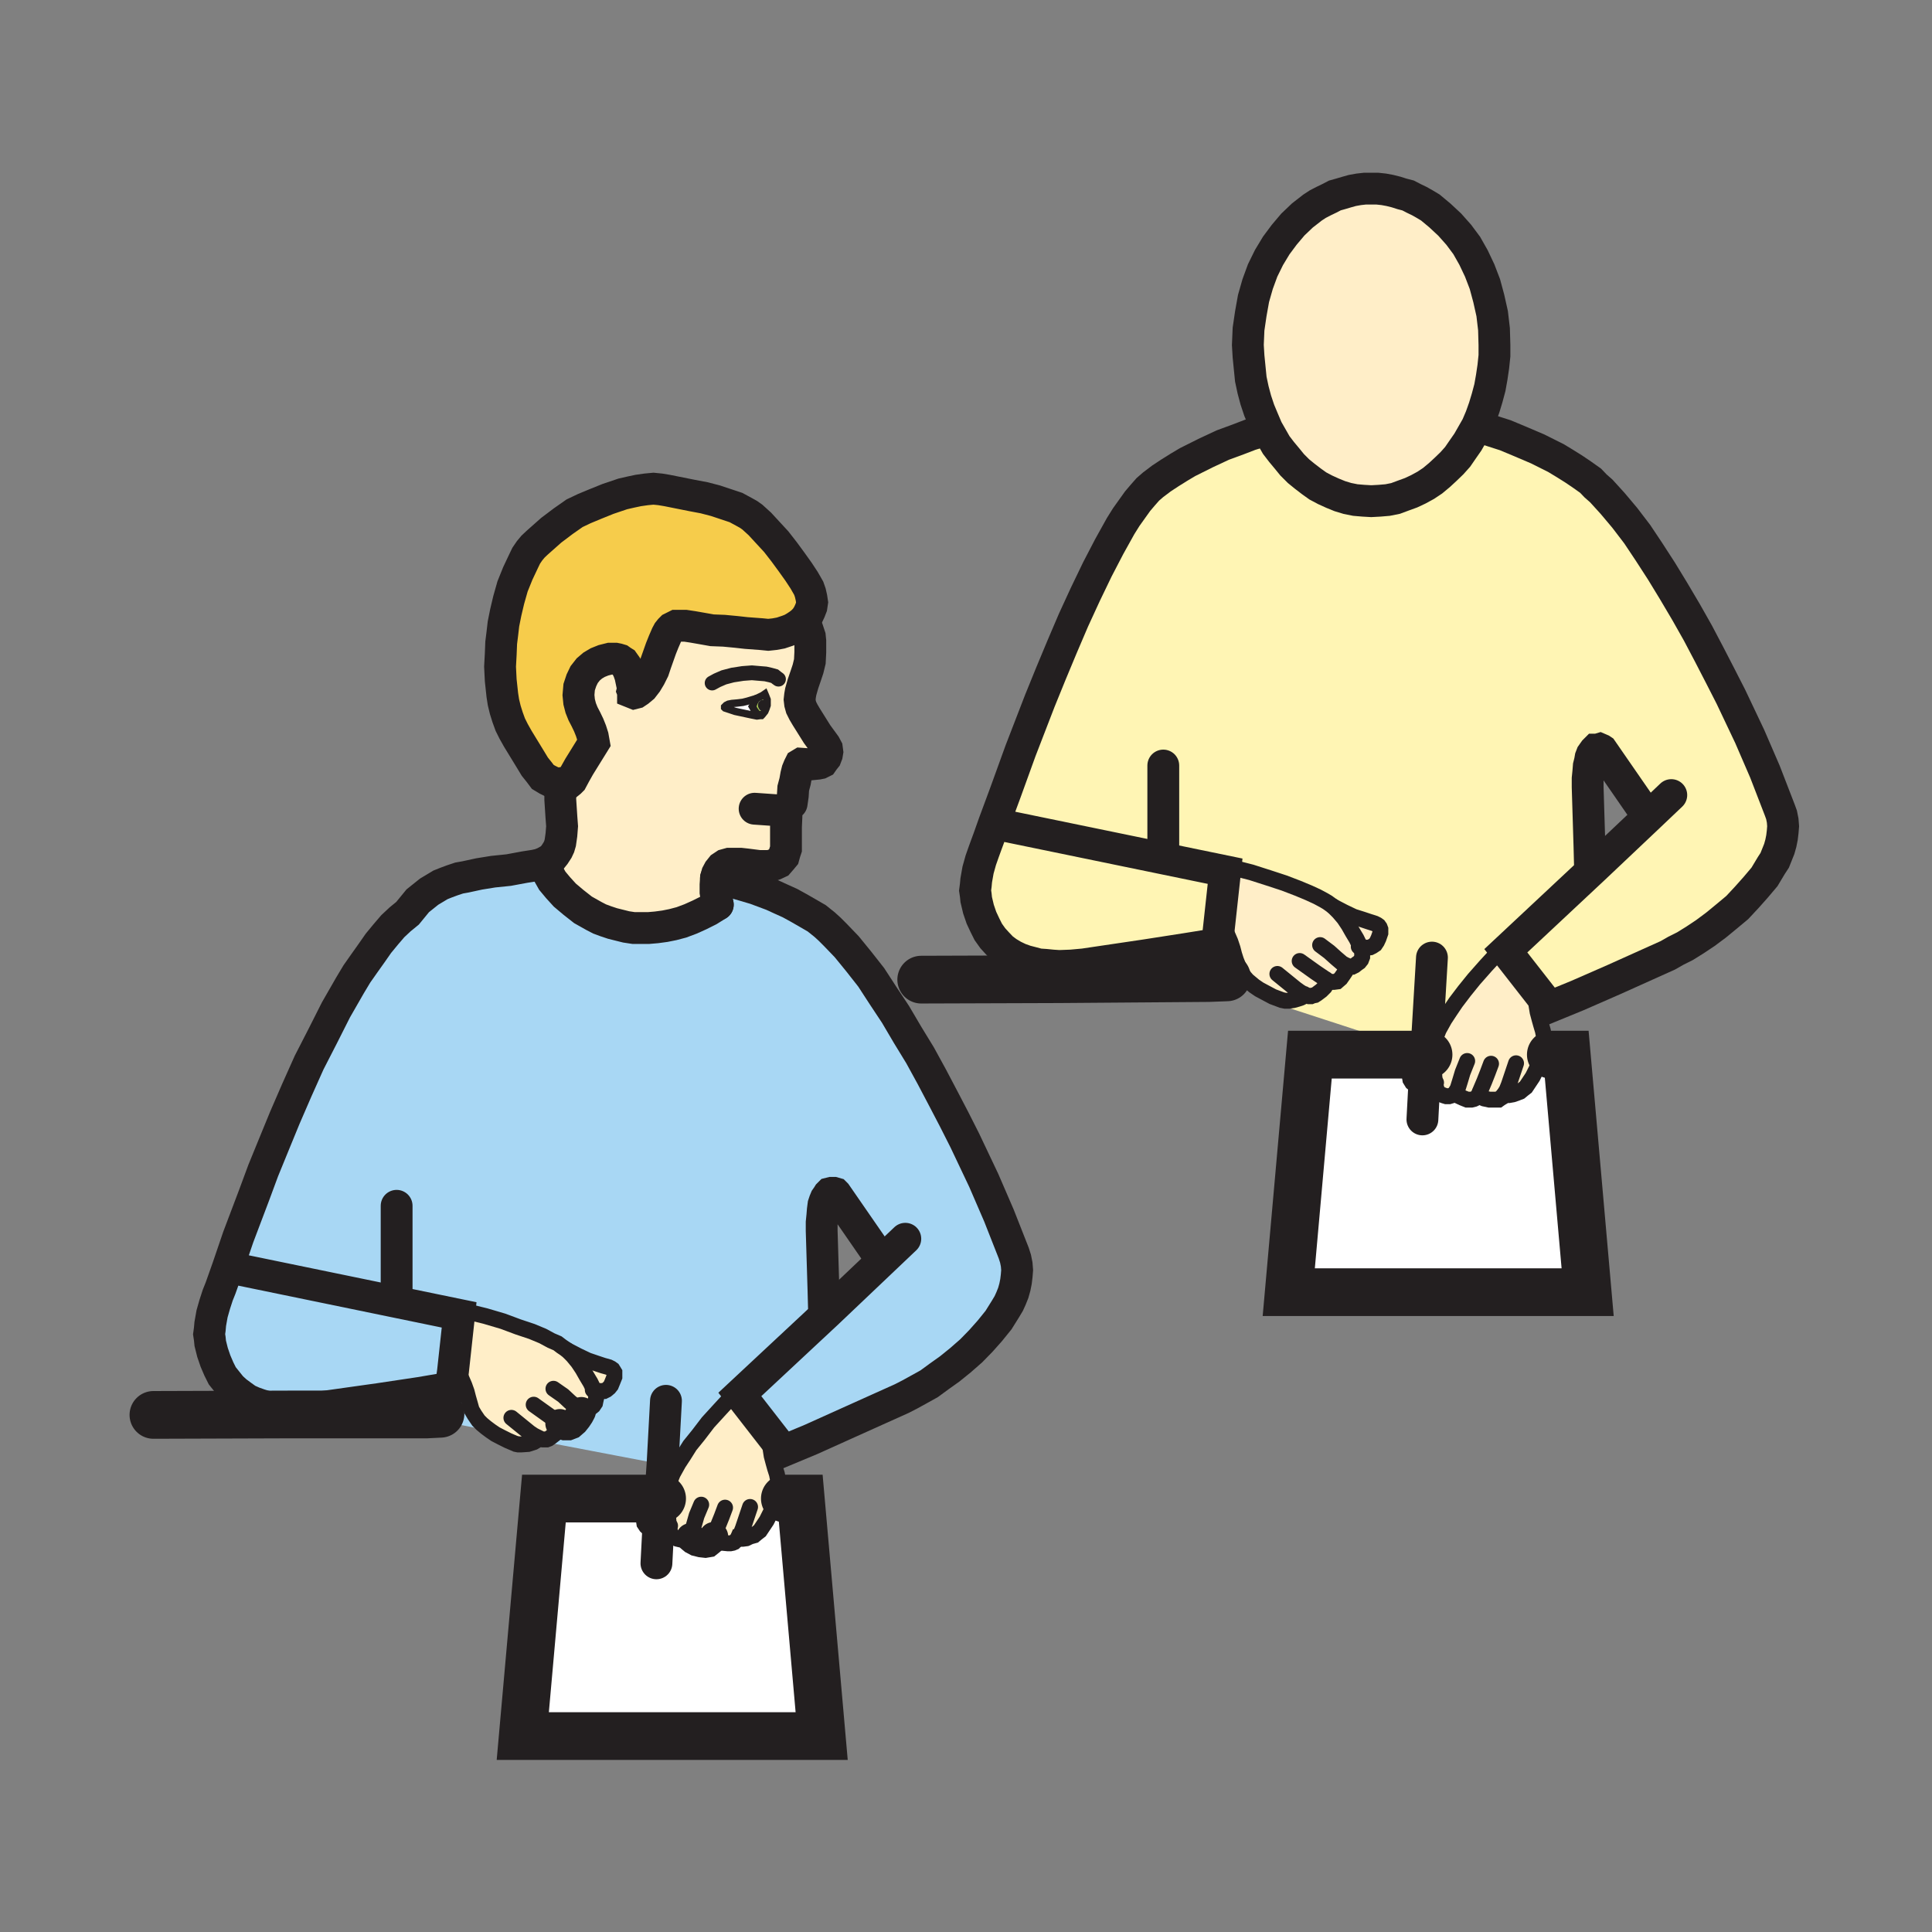 <svg id="Layer_1" xmlns="http://www.w3.org/2000/svg" viewBox="0 0 850 850" width="850" height="850"><rect x="0" y="0" width="850" height="850" fill="#808080" stroke="none"/><style>.st0{fill:#a8d7f4}.st1{fill:#ffeec8}.st2{fill:#fff5b4}.st3{fill:#fff}.st4{fill:#f6cc4b}.st5{fill:#abd150}.st6{fill:#231f20}.st10,.st11,.st12,.st7,.st8,.st9{fill:none;stroke:#231f20;stroke-width:14;stroke-linecap:round;stroke-miterlimit:10}.st10,.st11,.st12,.st8,.st9{stroke-width:7}.st10,.st11,.st12,.st9{stroke-width:21}.st10,.st11,.st12{stroke-width:12.75}.st11,.st12{stroke-width:3.25}.st12{stroke-width:6.5}</style><path class="st0" d="M246.8 626.5l.8.5 1 .3h1.5l1.3-.5 1.5-1.3 1.3-1.5 1-1.5.8-1.5.3-.8.8.3 1.3-.3 1-.3 1-.8 1-.8.8-1.3.3-1 .3-1.3v-1l-.8-2.3 1.5.3h2.8l1-.5 1.3-1 .8-1 .8-1.8.8-2v-2l-.3-.5-.5-.8-.8-.5-1-.5-2.5-.8-3-1-3.8-1.3-4.3-2-4.8-2.5-2.5-1.8-1.8-1.3-2.8-1.3-3.8-2-4.8-2-6-2-6.8-2.5-7.8-2.3-9-2.3-2.5 1.8-99.7-19.8-2.3-.5 4.5-13.3 7-18.5 4-10.8 4.8-11.5 4.8-11.8 5.3-12 5.5-12.3 6-11.8 5.8-11.5 6.3-10.8 3-5 3.3-4.8 3.3-4.5 3-4.3 3.3-4 3-3.5 3.3-3 3.3-2.8 4.5-5.5 2.5-2 2.5-2 2.5-1.5 2.5-1.5 2.5-1 2.8-1 3-1 2.8-.5 6-1.3 6.3-1 6.8-.8 7-1.3 4.5-.8 2.3-.5 2-.8.3.5v1l.3 1 1.3 2.5 1.8 3 2.5 3 3 3.3 3.8 3.3 4.3 3.3 4.8 2.8 2.5 1.3 2.8 1 3 1 2.8.8 3.3.8 3.3.5h6.6l3.5-.3 3.8-.5 3.5-.8 3.8-1 4-1.5 4-1.8 4-2 4-2.5-.5-2.5-.5-3v-3.3l.3-3 5.3 1.3 5.3 1.5 6.8 2 7.5 2.8 3.8 1.8 4 1.8 4 2.3 4 2.3 3.8 2.3 3.5 2.8 2.3 2 2.5 2.5 5 5.3 5.3 6.5 5.5 7 5.3 8 5.5 8.3 5.3 9 5.5 9 5.3 9.5 5 9.5 4.8 9.3 4.8 9.3 8.3 17.5 6.8 15.5 6.5 16.5.8 2.5.5 2.5.3 2.5-.3 2.5-.3 2.5-.5 2.5-.8 2.5-1 2.5-1 2.3-1.5 2.5-3 4.8-3.8 4.8-4 4.5-4.3 4.3-4.8 4.3-4.8 3.8-4.5 3.3-4.5 3.3-4.5 2.5-4 2.3-3.5 1.8L373 626l-16.3 7.3-12 5-4.3-5.5-15-19.3h-2.8l-6 6.5-5.3 5.8-4.3 5.5-3.8 4.8-2.8 4.3-2.3 3.5-2.5 4.5-1 2.5-2.3 4.3-2.3 3.5 1-14.5-55-10.5.5-.5v-.3l-.3-.3.8.5 1.3.3h1.8l.8-.3 1-.8 1.8-1.3 1.8-1.5.5-.8.5-.8v-1.4h.3zm117.5-49.2l24-22.8-.8-.8-19.8-28.5-.3-.3-.8-.3h-1l-.6.4-.5.5-.5.8-.8 1-.5 1.3-.5 1.5-.3 2.3-.3 2.5-.3 3v3.8l.8 26.3.3 7.5 1.9 1.8z"/><path class="st1" d="M332.8 307.3l-4 1.3-2 .5-2.5.3-2.3.3-1.5.3-1 .5-.5.5-.3.3v.3l.3.3 4.5 1.5 7 1.5 2.5.5 1.5-.3h.5l.3-.3 1.3-1.5.5-1.3.5-1.5v-2.8l-.8-1.8-.3-.8-1 .8-2.7 1.4zm-17.8 79l-.3 3v3.3l.5 3 .5 2.5-4 2.5-4 2-4 1.8-4 1.5-3.8 1-3.5.8-3.8.5-3.5.3h-6.4l-3.3-.5-3.3-.8-2.8-.8-3-1-2.8-1-2.5-1.3-4.8-2.8-4.3-3.3-3.8-3.3-3-3.3-2.5-3-1.8-3-.8-2.4-.3-1v-1l-.3-.5 1.8-1 1.5-1 1.3-1.5 1.3-2 .8-1.5.5-1.8.5-3.5.3-3.8-.3-4-.5-7.8v-3.5l.5-3.3h1.5l1.3-.3 1-.8.8-.8 1.5-2.8 1.8-3.3 6.5-10.5-.5-2.8-.8-2.5-1-2.5-1.3-2.5-1.3-2.5-1-2.5-.8-2.8-.3-3 .3-3.5 1-3 1.3-2.5 1.8-2.3 2-1.8 2.3-1.3 2.5-1 2.8-.8h2.6l1 .3 1 .3.8.5.8.5 1.3 1.8 1 2 .8 2.3 1.3 5.8-.3.8.3.5v.5l.5.3.8-.3 1.3-.8 1.8-1.5 1.8-2.3 1.5-2.5 1.5-3 1-3 2.3-6.5 1.3-3 1.3-3 .8-1.3.8-1 .8-.8 1-.5 1-.5h4.1l3.3.5 4 .8 4.5.8 5.3.3 5.3.5 4.5.5 6.8.5 3 .3 2.8-.3 2.8-.5 3-1 1.8-.8 1.8-1 1.5-1 1.3-1h.5l1.5 2.3.5 1 .5 1.5.5 1.5.3 2v5l-.3 4-.8 3.3-1 3-1.3 3.5-1 3.5-1.8 2.2-.3 1.8.3 1.8.5 1.8 1 2 1.3 2.3 4.8 7.5 3.5 4.8.8 1.5.3 1.5-.3 1.3-.5 1.3-.8 1-.8 1-1 .5-1 .3-3 .3-4.3-.3-.5.3-.5 1-.8 1.8-.5 2-.5 2.8-.8 3-.3 3.3-.5 3.5-2 3.3-.3 1v1.5l-.3 4.5v9.9l-.5 1.5-.5 1.8-1 1.3-1.3 1.5-1.8.8-2 .8H334l-5.5-.8-2.8-.3h-5l-1.8.5-1.5 1-1.3 1.5-.8 1.5-.3.9z"/><path class="st2" d="M539 383.3l-2.7 24.7-.8 7.3-13.7 2.2-18 2.8-27 4-5.5.5-5.3.2-3-.2-3-.3-3-.2-3-.8-2.7-.7-2.8-1-2.7-1.3-2.5-1.5-2.3-1.7-2.2-2.3-2-2.2-2-2.8-1.5-3-1.5-3.2-1.3-3.8-1-4.2-.2-2-.3-2 .3-2.3.2-2.2.8-4.5 1.2-4.3 1.3-3.7 1.2-3.3 1-2.7 2.3-6.5 2.2.5z"/><path class="st2" d="M725.3 359.3l-.8-.8-19.7-28.5-.3-.3-.8-.3-1 .3h-.7l-.5.5-.5.8-.8 1-.5 1.3-.3 1.8-.5 2-.3 2.5-.3 3v3.8l.8 26.3.3 7.8 1.8 1.8 24.1-23zm-146 78l2-1.5 1.5-1.5.5-.8.5-.8v-1.5l.8.5 1 .3h1.3l1.5-.3 1.5-1.3 1.3-1.8 1-1.5.8-1.5.3-.8.8.3h1.3l1-.5 1-.8 1-.8.8-1 .5-1.3v-2.3l-.8-2.3 1.5.3 1.3.3 1.5-.3 1-.5 1.3-.8.8-1.3.8-1.5.8-2.3v-1.8l-.9-.2-.5-.8-.8-.5-1-.5-2.5-.8-3-1-3.8-1.3-4.3-2-4.8-2.5-2.3-1.6-1.8-1-2.8-1.5-3.8-1.8-4.8-2-6-2.3-6.8-2.3-7.8-2.5-9-2.3-2.5 1.8-99.5-20.5-2.3-.5 5-13.5 6.8-18.5 8.5-22 4.8-11.8 5-12 5-11.8 5.3-11.3 5.3-11 5.3-10 5-9 2.5-4 2.5-3.5 2.5-3.5 2.3-2.8 2.3-2.5 2.3-2 3.8-2.8 3.8-2.5 4-2.5 3.8-2.3 8-4 7.5-3.5 6.8-2.5 5.3-2 4.8-1.5 2.8-1 2 3.5 2 3.5 2.3 3 2.5 3 2.3 2.8 2.8 2.8 2.8 2.3 3 2.3 2.8 2 3.3 1.8 3.3 1.5 3.3 1.3 3.3 1 3.5.8 3.5.3 3.5.3 3.8-.3 3.5-.3 3.5-.8 3.5-1.3 3.3-1.3 3.3-1.5 3.3-1.8 3-2 3-2.5 2.8-2.5 2.8-2.8 2.5-2.8 2.3-3.3 2.3-3.3 2-3.5 2-3.5 2.5.8 4.8 1.5 5.3 1.8 6.8 2.8 7.5 3.3 8 4 3.8 2.3 4 2.5 3.8 2.5 3.8 2.8 2.3 2.3 2.5 2.3 5 5.5 5.3 6.3 5.5 7.3 5.3 7.8 5.5 8.5 5.3 8.8 5.5 9.3 5.3 9.3 5 9.5 4.8 9.3 4.8 9.3 8.3 17.5 6.8 15.5 6.5 16.8.8 2.3.5 2.5.3 2.5-.3 2.5-.3 2.5-.5 2.5-.8 2.5-1 2.5-1 2.5-1.5 2.3-3 5-3.8 4.5-4 4.5-4.3 4.5-4.8 4-6.3 3.3-4.8 3.5-4.5 3-4.5 2.8-4 2-3.5 2L710 431l-16 7-12.3 5-4.3-5.5-15-19.3h-2.8l-6 6.5-5.3 6-4.3 5.3-3.8 5-2.8 4-2.3 3.5-2.1 4.5-1 2.5-2.3 4.3-2.3 3.5-.4.7h-15.3v-6l-48.5-15.8.8-2.3 1.5.3h1.5l2-.3 1.8-.5 1.5-.5 1-.5.8-.5v-.3l-.3-.3h.3l.8.3 1.3.5h.8l.8-.3 1-.3.5-.2z"/><path class="st3" d="M662 481.3l-.2.2.2.3h1.8l1.7-.3 1.5-.5 1.8-.7 1.2-1 1.3-1 3-4.5 2-4 1.5-3.3 1-2.5h10.5l9.2 104.5H567l9.3-104.5H627l-3.5 4.3-2.5 3.2-.5 1.3-.2 1 .2 1.2.8 1.3 1.5 1.2 1.2 1 1.3.5 1.2.3 1.3-.3 1.2-.5 1.3-.7 1-1 .7 2.2.3 1 .7.8 1 .7 1.3.5 1 .3h1.2l1-.3 1-.5.3-.2h1l1.2 1 1.5.7 2 .8h1.8l1.2-.3 1-.5.8-1 .5-.7.2.7.5.5.8.5.7.3 2.3.5h4l.7-.5.8-.5.7-1 .3-.5zM325 676.3l-.2.5h.2l.8.2h1l1.5-.2 1.7-.8 1.8-.5 1.2-1 1.3-1 3-4.5 2-4 1.5-3.2 1-2.8 3.5.3h7l9.2 104.5H230l9.3-104.5H290l-3.5 4.2-2.5 3-.5 1.3-.2 1.2.2 1.3.8 1.2 1.5 1.3 1.2.7 1.3.8h2.5l1.2-.5 1.3-1 1-1 .5 2.2.5 1 .7 1 1 .5 1 .5 1.3.3 1.2.2 1-.2 1-.5.3-.3h1l1.2 1 1.5.8 2 .5 1.8.2 1.2-.2 1-.8.8-.7.5-.8.2.8.5.5.8.5.7.2 2.3.3 2 .2h1l1-.2.7-.3.5-.5 1-1 .3-.7z"/><path class="st4" d="M278.5 303l-1.2-5.7-.8-2.3-1-2-1.2-1.7-.8-.5-.7-.5-1-.3-1-.2h-2.5l-2.8.7-2.5 1-2.2 1.3-2 1.7-1.8 2.3-1.2 2.5-1 3-.3 3.5.3 3 .7 2.7 1 2.5 1.3 2.5 1.2 2.5 1 2.5.8 2.5.5 2.8-6.5 10.5-1.8 3.2-1.5 2.8-.7.7-1 .8-1.3.2H247l-2-.2-2.2-.8-2-1-2-1.2-1.5-2-2-2.5-2-3.3-5.5-9-1.8-3.2-1.5-3-1.2-3.3-1-3.2-.8-3.3-.5-3.2-.7-6.5-.3-6 .3-5.5.2-5 .5-4 .5-4.3 1-5 1.3-5.5 1.7-6 2.3-5.7 2.5-5.3 1.2-2.5 1.5-2.2 1.5-1.8 1.8-1.7 6.2-5.5 5.3-4 5-3.5 4.2-2 4.8-2 5.7-2.3 6.5-2.2 3.5-.8 3.3-.7 3.5-.5 3.2-.3 3 .3 3 .5 11 2.2 5.3 1 5 1.3 4.5 1.5 4.5 1.5 3.7 2 1.8 1 1.7 1.2 3.3 3 3.5 3.8 3.7 4 3.5 4.5 3.3 4.5 3 4.2 2.5 3.8 2 3.5.7 2 .5 2.2.3 2-.3 2-.7 1.8-.8 1.7-1.2 1.8-1.5 1.5-1.3 1-1.5 1-1.7 1-1.8.7-3 1-2.7.5-2.8.3-3-.3-6.7-.5-4.5-.5-5.3-.5-5.2-.2-4.5-.8-4-.7-3.3-.5h-4l-1 .5-1 .5-.7.7-.8 1-.7 1.3-1.3 3-1.2 3-2.3 6.5-1 3-1.5 3-1.5 2.5-1.7 2.2-1.8 1.5-1.2.8-.8.2-.5-.2v-.5l-.2-.5z"/><path class="st5" d="M334.3 314.5l-1.3-.5-.8-1-.5-.8-.5-1-.3-.5.3-.5.5-1.3 1-1.8 2.8-1.3 1-.8.3.8.8 1.8v2.6l-.5 1.5-.5 1.3-1.3 1.5-.3.3h-.5l-.2-.3zm-.8-4.7v1l.3.8.5.8.5.3h.8l.8-.5.5-.5.5-.8v-1l-.4-.9-.5-.8-.8-.3h-.7l-.8.5-.5.5-.2.9z"/><path class="st3" d="M331.3 311.3l.5 1 .5.7.7 1 1.3.5.2.3-1.5.2-2.5-.5-7-1.5-4.5-1.5-.2-.2v-.3l.2-.2.5-.5 1-.5 1.5-.3 2.3-.2 2.5-.3 2-.5 4-1.2-1 1.7-.5 1.3-.3.5z"/><path class="st1" d="M290.5 659.3l-1 15h-1.2l-1.3-.8-1.2-.7-1.5-1.3-.8-1.2-.2-1.3.2-1.2.5-1.3 2.5-3 3.5-4.2zM334.3 673.5l-1.3 1-1.2 1-1.8.5-1.7.8-1.5.2h-1l-.8-.2h-.2l.2-.5h-.2l-.3.7-1 1-.5.5-.7.3-1 .2h-1l-2-.2-2.3-.3-.7-.2-.8-.5-.5-.5-.2-.8-.5.8-.8.7-1 .8-1.2.2-1.8-.2-2-.5-1.5-.8-1.2-1h-1l-.3.3-1 .5-1 .2-1.2-.2-1.3-.3-1-.5-1-.5-.7-1-.5-1-.5-2.2-.3-3.8-.2-3.5v-3.2l.2-3.5.3-3.5.7-3.5 1-2.5 2.5-4.5 2.3-3.5 2.7-4.3 3.8-4.7 4.2-5.5 5.3-5.8 6-6.5h2.7l15 19.3-1.5 1v3.5l.5 3.2.8 3 .7 2.5.8 2.5.5 2.5.2 2.8-.2 2.7-.5 2.5-1 2.8-1.5 3.2-2 4zM249.5 594l4.8 2.5 4.2 2 3.8 1.3 3 1 2.5.7 1 .5.7.5.5.8.3.5v2l-.8 2-.7 1.7-.8 1-1.2 1-1 .5H263l-1.5-.2-1.7-3.5-1.8-3-1.7-3-2-3-2.3-2.8z"/><path class="st1" d="M256 620.3l-.2.7-.8 1.5-1 1.5-1.2 1.5-1.5 1.3-1.3.5h-1.5l-1-.3-.7-.5v1.5l-.5.8-.5.7-1.8 1.5-1.7 1.3-1 .7-.8.3h-1.7l-1.3-.3-.7-.5.2.3v.2l-.5.5-20.7-4-2-1.5-1.8-1.5-1.5-1.5-1.7-2.5-1.3-2.2-.7-2.5-.8-2.8-.7-2.7-1-2.8-1.3-3-2-3-1.7-.2 2.7-24.8 2.5-1.7 9 2.2 7.8 2.3 6.7 2.5 6 2 4.8 2 3.7 2 2.8 1.2 1.7 1.3 2.5 1.7 2.5 2.5 2.3 2.8 2 3 1.7 3 1.8 3 1.7 3.5.8 2.2v1l-.3 1.3-.2 1-.8 1.2-1 .8-1 .7-1 .3-1.2.2zM627.5 464l-1 15.3-1.2-.3-1.3-.5-1.2-1-1.5-1.2-.8-1.3-.2-1.2.2-1 .5-1.3 2.5-3.2 3.5-4.3zM671.3 478.3l-1.3 1-1.2 1-1.8.7-1.5.5-1.7.3H662l-.2-.3.2-.2h-.2l-.3.5-.7 1-.8.5-.7.5h-4l-2.3-.5-.7-.3-.8-.5-.5-.5-.2-.7-.5.7-.8 1-1 .5-1.2.3h-1.8l-2-.8-1.5-.7-1.2-1h-1l-.3.2-1 .5-1 .3h-1.2l-1-.3-1.3-.5-1-.7-.7-.8-.3-1-.7-2.2-.3-4-.2-3.5V466l.2-3.5.3-3.5.7-3.5 1-2.5 2.5-4.5 2.3-3.5 2.7-4 3.8-5 4.2-5.2 5.3-6 6-6.5h2.7l15 19.2-1.5 1v3.8l.5 3 .8 3 .7 2.5.8 2.7.5 2.5.2 2.5-.2 2.8-.5 2.7-1 2.5-1.5 3.3-2 4zM586.5 398.8l4.8 2.5 4.2 2 3.8 1.2 3 1 2.5.8 1 .5.7.5.5.7.3.8v1.7l-.8 2.3-.7 1.5-.8 1.2-1.2.8-1 .5-1.5.2-1.3-.2-1.5-.3-1.7-3.5-1.8-3-1.7-3-2-3-2.3-2.7z"/><path class="st1" d="M579.3 437.3l-.8.5-1 .2-.7.3h-.8l-1.2-.5-.8-.3h-.2l.2.3v.2l-.7.5-1 .5-1.5.5-1.8.5-2 .3h-1.5l-1.5-.3-4-1.5-3.2-1.7-2.8-1.5-2.2-1.5-3-2.5-1.3-1.5-1.7-2.3-1-2.5-1-2.5-.8-2.5-.7-2.7-1-3-1.3-3-2-3-1.7-.3 2.7-24.7 2.5-1.8 9 2.3 7.8 2.5 6.7 2.2 6 2.3 4.8 2 3.7 1.7 2.8 1.5 1.7 1 2.5 1.8 2.5 2.5 2.3 2.7 2 3 1.7 3 1.8 3 1.7 3.5.8 2.3v2.2l-.5 1.3-.8 1-1 .7-1 .8-1 .5h-1.2l-.8-.3-.2.8-.8 1.5-1 1.5-1.2 1.7-1.5 1.3-1.5.2h-1.3l-1-.2-.7-.5v1.5l-.5.7-.5.8-1.5 1.5zM657.5 151.8v4.7l-.5 4.8-.7 4.7-.8 4.5-1.2 4.5-1.3 4.3-1.5 4.2-1.7 4-2 3.5-2 3.5-2.3 3.3-2.2 3.2-2.5 2.8-2.8 2.7-2.7 2.5-3 2.5-3 2-3.3 1.8-3.2 1.5-3.3 1.2-3.5 1.3-3.5.7-3.5.3-3.7.2-3.5-.2-3.5-.3-3.5-.7-3.3-1-3.2-1.3-3.3-1.5-3.2-1.7-2.8-2-3-2.3-2.7-2.2-2.8-2.8-2.2-2.7-2.5-3-2.3-3-2-3.5-2-3.5-1.7-4-1.8-4.3-1.5-4.5-1.2-4.5-1-4.7-.5-5-.5-5-.3-5 .3-7 1-6.8 1.2-6.7 1.8-6.3 2.2-6 2.8-5.7 3.2-5.3 3.5-4.7 3.8-4.5 4.2-4 4.5-3.5 2.3-1.5 2.5-1.3 2.5-1.2 2.5-1.3 2.5-.7 2.7-.8 2.5-.7 2.8-.5 2.7-.3h5.5l2.8.3 2.7.5 2.8.7 2.5.8 2.7.7 2.5 1.3 2.5 1.2 2.3 1.3 2.5 1.5 4.2 3.5 4.3 4 4 4.5 3.5 4.7 3 5.3 2.7 5.7 2.3 6 1.7 6.3 1.5 6.7.8 6.8z"/><path class="st0" d="M210.5 625l1.5 1.5 1.8 1.5 2 1.5-28-5.5v-1.7H129V620h5.3l5.5-.7 27-3.8 18-2.7 13.5-2.3 1-7.2 1.7.2 2 3 1.3 3 1 2.8.7 2.7.8 2.8.7 2.5 1.3 2.2z"/><path class="st0" d="M202 578.5l-2.7 24.8-1 7.2-13.5 2.3-18 2.7-27 3.8-5.5.7H126l-3-.2-3-.5-3-.5-2.7-.8-2.8-1-2.7-1.2-2.5-1.8-2.3-1.7-2.2-2-2-2.5-2-2.5-1.5-3-1.5-3.5-1.3-3.8-1-4-.2-2-.3-2 .3-2.2.2-2.3.8-4.5 1.2-4.2 1.3-4 1.2-3 1-2.8 2.3-6.5 2.2.5z"/><path class="st6" d="M334.8 312.5l-.5-.2-.5-.8-.3-.7v-1l.3-.8.5-.5.7-.5h.8l.7.3.5.7.3.8v1l-.5.7-.5.5-.8.5z"/><path class="st7" d="M557.5 188.8l-1.7-4-1.8-4.3-1.5-4.5-1.2-4.5-1-4.7-.5-5-.5-5-.3-5 .3-7 1-6.8 1.2-6.7 1.8-6.3 2.2-6 2.8-5.7 3.2-5.3 3.5-4.7 3.8-4.5 4.2-4 4.5-3.5 2.3-1.5 2.5-1.3 2.5-1.2 2.5-1.3 2.5-.7 2.7-.8 2.5-.7 2.8-.5 2.7-.3h5.5l2.8.3 2.7.5 2.8.7 2.5.8 2.7.7 2.5 1.3 2.5 1.2 2.3 1.3 2.5 1.5 4.2 3.5 4.3 4 4 4.5 3.5 4.7 3 5.3 2.7 5.7 2.3 6 1.7 6.3 1.5 6.7.8 6.8.2 7v4.7l-.5 4.8-.7 4.7-.8 4.5-1.2 4.5-1.3 4.3-1.5 4.2-1.7 4-2 3.5-2 3.5-2.3 3.3-2.2 3.2-2.5 2.8-2.8 2.7-2.7 2.5-3 2.5-3 2-3.3 1.8-3.2 1.5-3.3 1.2-3.5 1.3-3.5.7-3.5.3-3.7.2-3.5-.2-3.5-.3-3.5-.7-3.3-1-3.2-1.3-3.3-1.5-3.2-1.7-2.8-2-3-2.3-2.7-2.2-2.8-2.8-2.2-2.7-2.5-3-2.3-3-2-3.5z"/><path class="st8" d="M538 408.3l2 3 1.3 3 1 3 .7 2.7.8 2.5 1 2.5 1 2.5 1.7 2.3 1.3 1.5 3 2.5 2.2 1.5 2.8 1.5 3.2 1.7 4 1.5 1.5.3h1.5l2-.3 1.8-.5 1.5-.5 1-.5.7-.5v-.2l-.2-.3-2-1.2-1.8-1.3-8-6.5M573.8 437.3l.2.2.8.3 1.2.5h.8l.7-.3 1-.2.8-.5 2-1.5 1.5-1.5.5-.8.5-.7v-1.5l-.5-.5-.8-.5-3.7-2.5-3.5-2.5-3.5-2.5"/><path class="st8" d="M583.3 431l.5.3.7.5 1 .2h1.3l1.5-.2 1.5-1.3 1.2-1.7 1-1.5.8-1.5M541.5 381.5l9 2.3 7.8 2.5 6.7 2.2 6 2.3 4.8 2 3.7 1.7 2.8 1.5 1.7 1 2.5 1.8 2.5 2.5 2.3 2.7 2 3 1.7 3 1.8 3 1.7 3.5.8 2.3v2.2l-.5 1.3-.8 1-1 .7-1 .8-1 .5h-1.2l-.8-.3-1.2-.5-1.3-.7-2.7-2.3-3-2.7-4-3"/><path class="st8" d="M586.5 398.8l4.8 2.5 4.2 2 3.8 1.2 3 1 2.5.8 1 .5.7.5.5.7.3.8v1.7l-.8 2.3-.7 1.5-.8 1.2-1.2.8-1 .5-1.5.2-1.3-.2-1.5-.3h-.7"/><path class="st7" d="M554.8 189.8l-4.8 1.5-5.2 2-6.8 2.5-7.5 3.5-8 4-3.7 2.2-4 2.5-3.8 2.5-3.7 2.8-2.3 2-2.2 2.5-2.3 2.7-2.5 3.5-2.5 3.5-2.5 4-5 9-5.2 10-5.3 11-5.2 11.3-5 11.7-5 12-4.8 11.8-8.5 22-6.7 18.5-5 13.5-2.3 6.5-1 2.7-1.2 3.3-1.3 3.7-1.2 4.3-.8 4.5-.2 2.2-.3 2.3.3 2 .2 2 1 4.2 1.3 3.8 1.5 3.2 1.5 3 2 2.8 2 2.2 2.2 2.3 2.3 1.7 2.5 1.5 2.7 1.3 2.8 1 2.7.7 3 .8 3 .2 3 .3 3 .2 5.3-.2 5.5-.5 27-4 18-2.8 13.7-2.2.8-7.3 2.7-24.7-99.5-20.5"/><path class="st8" d="M676 438.5v3.8l.5 3 .8 3 .7 2.5.8 2.7.5 2.5.2 2.5-.2 2.8-.5 2.7-1 2.5-1.5 3.3-2 4-3 4.5-1.3 1-1.2 1-1.8.7-1.5.5-1.7.3H662l-.2-.3.2-.2 1-2 .8-2 3.2-9.5"/><path class="st8" d="M662 481l-.2.3-.3.5-.7 1-.8.5-.7.5h-4l-2.3-.5-.7-.3-.8-.5-.5-.5-.2-.7.2-.8.3-.7 1.7-4 1.5-3.8 1.5-4"/><path class="st8" d="M651 480.8l-.2.5-.5.7-.8 1-1 .5-1.2.3h-1.8l-2-.8-1.5-.7-1.2-1M659.8 418.3l-6 6.5-5.3 6-4.2 5.2-3.8 5-2.7 4-2.3 3.5-2.5 4.5-1 2.5-.7 3.5-.3 3.5-.2 3.5v3.3l.2 3.5.3 4 .7 2.2.3 1 .7.8 1 .7 1.3.5 1 .3h1.2l1-.3 1-.5.3-.2.7-1 .8-1.3 1-3.2 1.2-4 2-5"/><path class="st8" d="M632 455.5l-2.2 4.3-2.3 3.5-.5.7-3.5 4.3-2.5 3.2-.5 1.3-.2 1 .2 1.2.8 1.3 1.5 1.2 1.2 1 1.3.5 1.2.3 1.3-.3 1.2-.5 1.3-.7 1-1 .5-.5"/><path class="st7" d="M652.3 188.3l4.7 1.5 5.3 1.7 6.7 2.8 7.5 3.2 8 4 3.8 2.3 4 2.5 3.7 2.5 3.8 2.7 2.2 2.3 2.5 2.2 5 5.5 5.3 6.3 5.5 7.2 5.2 7.8 5.5 8.5 5.3 8.7 5.5 9.3 5.2 9.2 5 9.5 4.8 9.3 4.7 9.2 8.3 17.5 6.7 15.5 6.5 16.8.8 2.2.5 2.5.2 2.5-.2 2.5-.3 2.5-.5 2.5-.7 2.5-1 2.5-1 2.5-1.5 2.3-3 5-3.8 4.5-4 4.5-4.2 4.5-4.8 4-4.5 3.7-4.7 3.5-4.5 3-4.5 2.8-4 2-3.5 2L710 431l-16 7-12.2 5-4.3-5.5-15-19.2 38.8-36.3 24-22.7 10-9.5"/><path class="st7" d="M724.5 358.5L704.8 330l-.3-.2-.7-.3-1 .3h-.8l-.5.5-.5.7-.7 1-.5 1.3-.3 1.7-.5 2-.2 2.5-.3 3v3.8l.8 26.2.2 7.8"/><path class="st9" d="M682.3 464h7l9.2 104.5H567l9.3-104.5h52.2"/><path class="st7" d="M630 421.3l-2.5 42v.7l-1 15.3-.7 13.2M511.8 336.8v36"/><path class="st8" d="M201 603.5l2 3 1.3 3 1 2.8.7 2.7.8 2.8.7 2.5 1.3 2.2 1.7 2.5 1.5 1.5 1.8 1.5 2 1.5 2.2 1.5 2.5 1.3 3 1.5 3.5 1.5 1 .2h1.3l3-.2 2.5-.8 1.7-1 .5-.5v-.2l-.2-.3-2-1-1.8-1.2-8-6.5M236.8 632.5l.7.5 1.3.3h1.7l.8-.3 1-.7 1.7-1.3 1.8-1.5.5-.7.5-.8v-1.5l-.5-.5-.8-.5-3.7-2.5-3.5-2.5-3.5-2.5"/><path class="st10" d="M246.3 626.3l.5.2.7.5 1 .3h1.5l1.3-.5 1.5-1.3 1.2-1.5 1-1.5.8-1.5"/><path class="st8" d="M204.5 576.8l9 2.2 7.8 2.3 6.7 2.5 6 2 4.8 2 3.7 2 2.8 1.2 1.7 1.3 2.5 1.7 2.5 2.5 2.3 2.8 2 3 1.7 3 1.8 3 1.7 3.5.8 2.2v1l-.3 1.3-.2 1-.8 1.2-1 .8-1 .7-1 .3-1.2.2-.8-.2-1.2-.5-1.3-.8-2.7-2.2-3-2.8-4.3-3"/><path class="st8" d="M249.5 594l4.8 2.5 4.2 2 3.8 1.3 3 1 2.5.7 1 .5.7.5.5.8.3.5v2l-.8 2-.7 1.7-.8 1-1.2 1-1 .5H263l-1.5-.2-.7-.3M339 633.8v3.5l.5 3.2.8 3 .7 2.5.8 2.5.5 2.5.2 2.8-.2 2.7-.5 2.5-1 2.8-1.5 3.2-2 4-3 4.5-1.3 1-1.2 1-1.8.5-1.7.8-1.5.2h-1l-.8-.2h-.2l.2-.5 1-1.8.8-2 3.2-9.5"/><path class="st8" d="M325 676.3h-.2l-.3.7-1 1-.5.5-.7.3-1 .2h-1l-2-.2-2.3-.3-.7-.2-.8-.5-.5-.5-.2-.8.2-.7.3-.8 1.7-4 1.5-3.7 1.5-4"/><path class="st10" d="M314 676l-.2.5-.5.8-.8.7-1 .8-1.2.2-1.8-.2-2-.5-1.5-.8-1.2-1"/><path class="st8" d="M322.8 613.5l-6 6.5-5.3 5.8-4.2 5.5-3.8 4.7-2.7 4.3-2.3 3.5-2.5 4.5-1 2.5-.7 3.5-.3 3.5-.2 3.5v3.2l.2 3.5.3 3.8.5 2.2.5 1 .7 1 1 .5 1 .5 1.3.3 1.2.2 1-.2 1-.5.3-.3.7-1 .8-1.2 1-3.3 1.2-4.2 2-4.8"/><path class="st8" d="M295 650.8l-2.2 4.2-2.3 3.5-.5.8-3.5 4.2-2.5 3-.5 1.3-.2 1.2.2 1.3.8 1.2 1.5 1.3 1.2.7 1.3.8h2.5l1.2-.5 1.3-1 1-1 .5-.5"/><path class="st7" d="M315 386.3l5.3 1.2 5.2 1.5 6.8 2 7.5 2.8 3.7 1.7 4 1.8 4 2.2 4 2.3 3.8 2.2 3.5 2.8 2.2 2 2.5 2.5 5 5.2 5.3 6.5 5.5 7 5.2 8 5.5 8.3 5.3 9 5.5 9 5.2 9.5 5 9.5 4.8 9.2 4.7 9.3 8.3 17.5 6.7 15.5 6.5 16.5.8 2.5.5 2.5.2 2.5-.2 2.5-.3 2.5-.5 2.5-.7 2.5-1 2.5-1 2.2-1.5 2.5-3 4.8-3.8 4.7-4 4.5-4.2 4.3-4.8 4.2-4.7 3.8-4.5 3.2-4.5 3.3-4.5 2.5-4 2.2-3.5 1.8L373 626l-16.2 7.3-12 5-4.3-5.5-15-19.3 38.8-36.2 24-22.8 10-9.5"/><path class="st7" d="M387.5 553.8l-19.7-28.5-.3-.3-.7-.2h-1l-.8.2-.5.5-.5.8-.7 1-.5 1.2-.5 1.5-.3 2.3-.2 2.5-.3 3v3.7l.8 26.3.2 7.5"/><path class="st9" d="M345.3 659.3h7l9.2 104.5H230l9.3-104.5h52"/><path class="st7" d="M293 616.3l-1.5 27.7-1 14.5v.8l-1 15-.7 13.5M174.5 530.5v39"/><path class="st11" d="M332.8 307.3l-4 1.2-2 .5-2.5.3-2.3.2-1.5.3-1 .5-.5.5-.2.2v.3l.2.2 4.5 1.5 7 1.5 2.5.5 1.5-.2h.5l.3-.3 1.2-1.5.5-1.2.5-1.5v-2.5l-.7-1.8-.3-.7-1 .7-2.7 1.3"/><path class="st12" d="M342.5 298.8l-.7-.5-1-.8-1.8-.5-2.2-.5-2.5-.2-3.5-.3-4 .3-4.5.7-3.8 1-3 1.3-2.2 1.2"/><path class="st11" d="M332.8 307.3l-1 1.7-.5 1.3-.3.5.3.5.5 1 .5.7.7 1 1.3.5"/><path class="st7" d="M352.8 273.8l-1.3 1-1.5 1-1.7 1-1.8.7-3 1-2.7.5-2.8.3-3-.3-6.7-.5-4.5-.5-5.3-.5-5.2-.2-4.5-.8-4-.7-3.3-.5h-4l-1 .5-1 .5-.7.7-.8 1-.7 1.3-1.3 3-1.2 3-2.3 6.5-1 3-1.5 3-1.5 2.5-1.7 2.2-1.8 1.5-1.2.8-.8.2-.5-.2v-.5l-.2-.5.2-.8-1.2-5.7-.8-2.3-1-2-1.2-1.7-.8-.5-.7-.5-1-.3-1-.2h-2.5l-2.8.7-2.5 1-2.2 1.3-2 1.7-1.8 2.3-1.2 2.5-1 3-.3 3.5.3 3 .7 2.7 1 2.5 1.3 2.5 1.2 2.5 1 2.5.8 2.5.5 2.8-6.5 10.5-1.8 3.2-1.5 2.8-.7.7-1 .8-1.3.2H247l-2-.2-2.2-.8-2-1-2-1.2-1.5-2-2-2.5-2-3.3-5.5-9-1.8-3.2-1.5-3-1.2-3.3-1-3.2-.8-3.3-.5-3.2-.7-6.5-.3-6 .3-5.5.2-5 .5-4 .5-4.3 1-5 1.3-5.5 1.7-6 2.3-5.7 2.5-5.3 1.2-2.5 1.5-2.2 1.5-1.8 1.8-1.7 6.2-5.5 5.3-4 5-3.5 4.2-2 4.8-2 5.7-2.3 6.5-2.2 3.5-.8 3.3-.7 3.5-.5 3.2-.3 3 .3 3 .5 11 2.2 5.3 1 5 1.3 4.5 1.5 4.5 1.5 3.7 2 1.8 1 1.7 1.2 3.3 3 3.5 3.8 3.7 4 3.5 4.5 3.3 4.5 3 4.2 2.5 3.8 2 3.5.7 2 .5 2.2.3 2-.3 2-.7 1.8-.8 1.7-1.2 1.8z"/><path class="st7" d="M247 344.5v.5l-.5 3.3v3.5l.5 7.7.3 4-.3 3.8-.5 3.5-.5 1.7-.7 1.5-1.3 2-1.2 1.5-1.5 1-1.8 1-2 .8-2.2.5-4.5.7-7 1.3-6.8.7-6.2 1-6 1.3-2.8.5-3 1-2.7 1-2.5 1-2.5 1.5-2.5 1.5-2.5 2-2.5 2-4.5 5.5-3.3 2.7-3.2 3-3 3.5-3.3 4-3 4.3-3.2 4.5-3.3 4.7-3 5-6.2 10.8-5.8 11.5-6 11.7-5.5 12.3-5.2 12-4.8 11.7-4.7 11.5-4 10.8-7 18.5-4.5 13.2L98 564l-1 2.8-1.2 3-1.3 4-1.2 4.2-.8 4.5-.2 2.3-.3 2.2.3 2 .2 2 1 4 1.3 3.8 1.5 3.5 1.5 3 2 2.5 2 2.5 2.2 2 2.3 1.7 2.5 1.8 2.7 1.2 2.8 1 2.7.8 3 .5 3 .5 3 .2h8.3l5.5-.7 27-3.8 18-2.7 13.5-2.3 1-7.2 2.7-24.8-99.5-20.5M353.3 273.8l1.5 2.2.5 1 .5 1.5.5 1.5.2 2v5l-.2 4-.8 3.3-1 3-1.2 3.5-1 3.5-.3 1.7-.2 1.8.2 1.7.5 1.8 1 2 1.3 2.2 4.7 7.5 3.5 4.8.8 1.5.2 1.5-.2 1.2-.5 1.3-.8 1-.7 1-1 .5-1 .2-3 .3-4.3-.3-.5.3-.5 1-.7 1.7-.5 2-.5 2.8-.8 3-.2 3.2-.5 3.5M332 355.8l14.3 1-.3 1v1.5l-.2 4.5v9.7l-.5 1.5-.5 1.8-1 1.2-1.3 1.5-1.7.8-2 .7H334l-5.5-.7-2.7-.3h-5l-1.8.5-1.5 1-1.2 1.5-.8 1.5-.5 1.8-.2 3v3.2l.5 3 .5 2.5"/><path class="st9" d="M405.3 431l60.7-.2 65.8-.5 8-.3M67.5 622.5l61.5-.2h58.8l6-.3"/><path class="st7" d="M239.8 380v1l.2 1 1.3 2.5 1.7 3 2.5 3 3 3.3 3.8 3.2 4.2 3.3 4.8 2.7 2.5 1.3 2.7 1 3 1 2.8.7 3.2.8 3.3.5h6.5l3.5-.3 3.7-.5 3.5-.7 3.8-1 4-1.5 4-1.8 4-2 4-2.5"/></svg>
